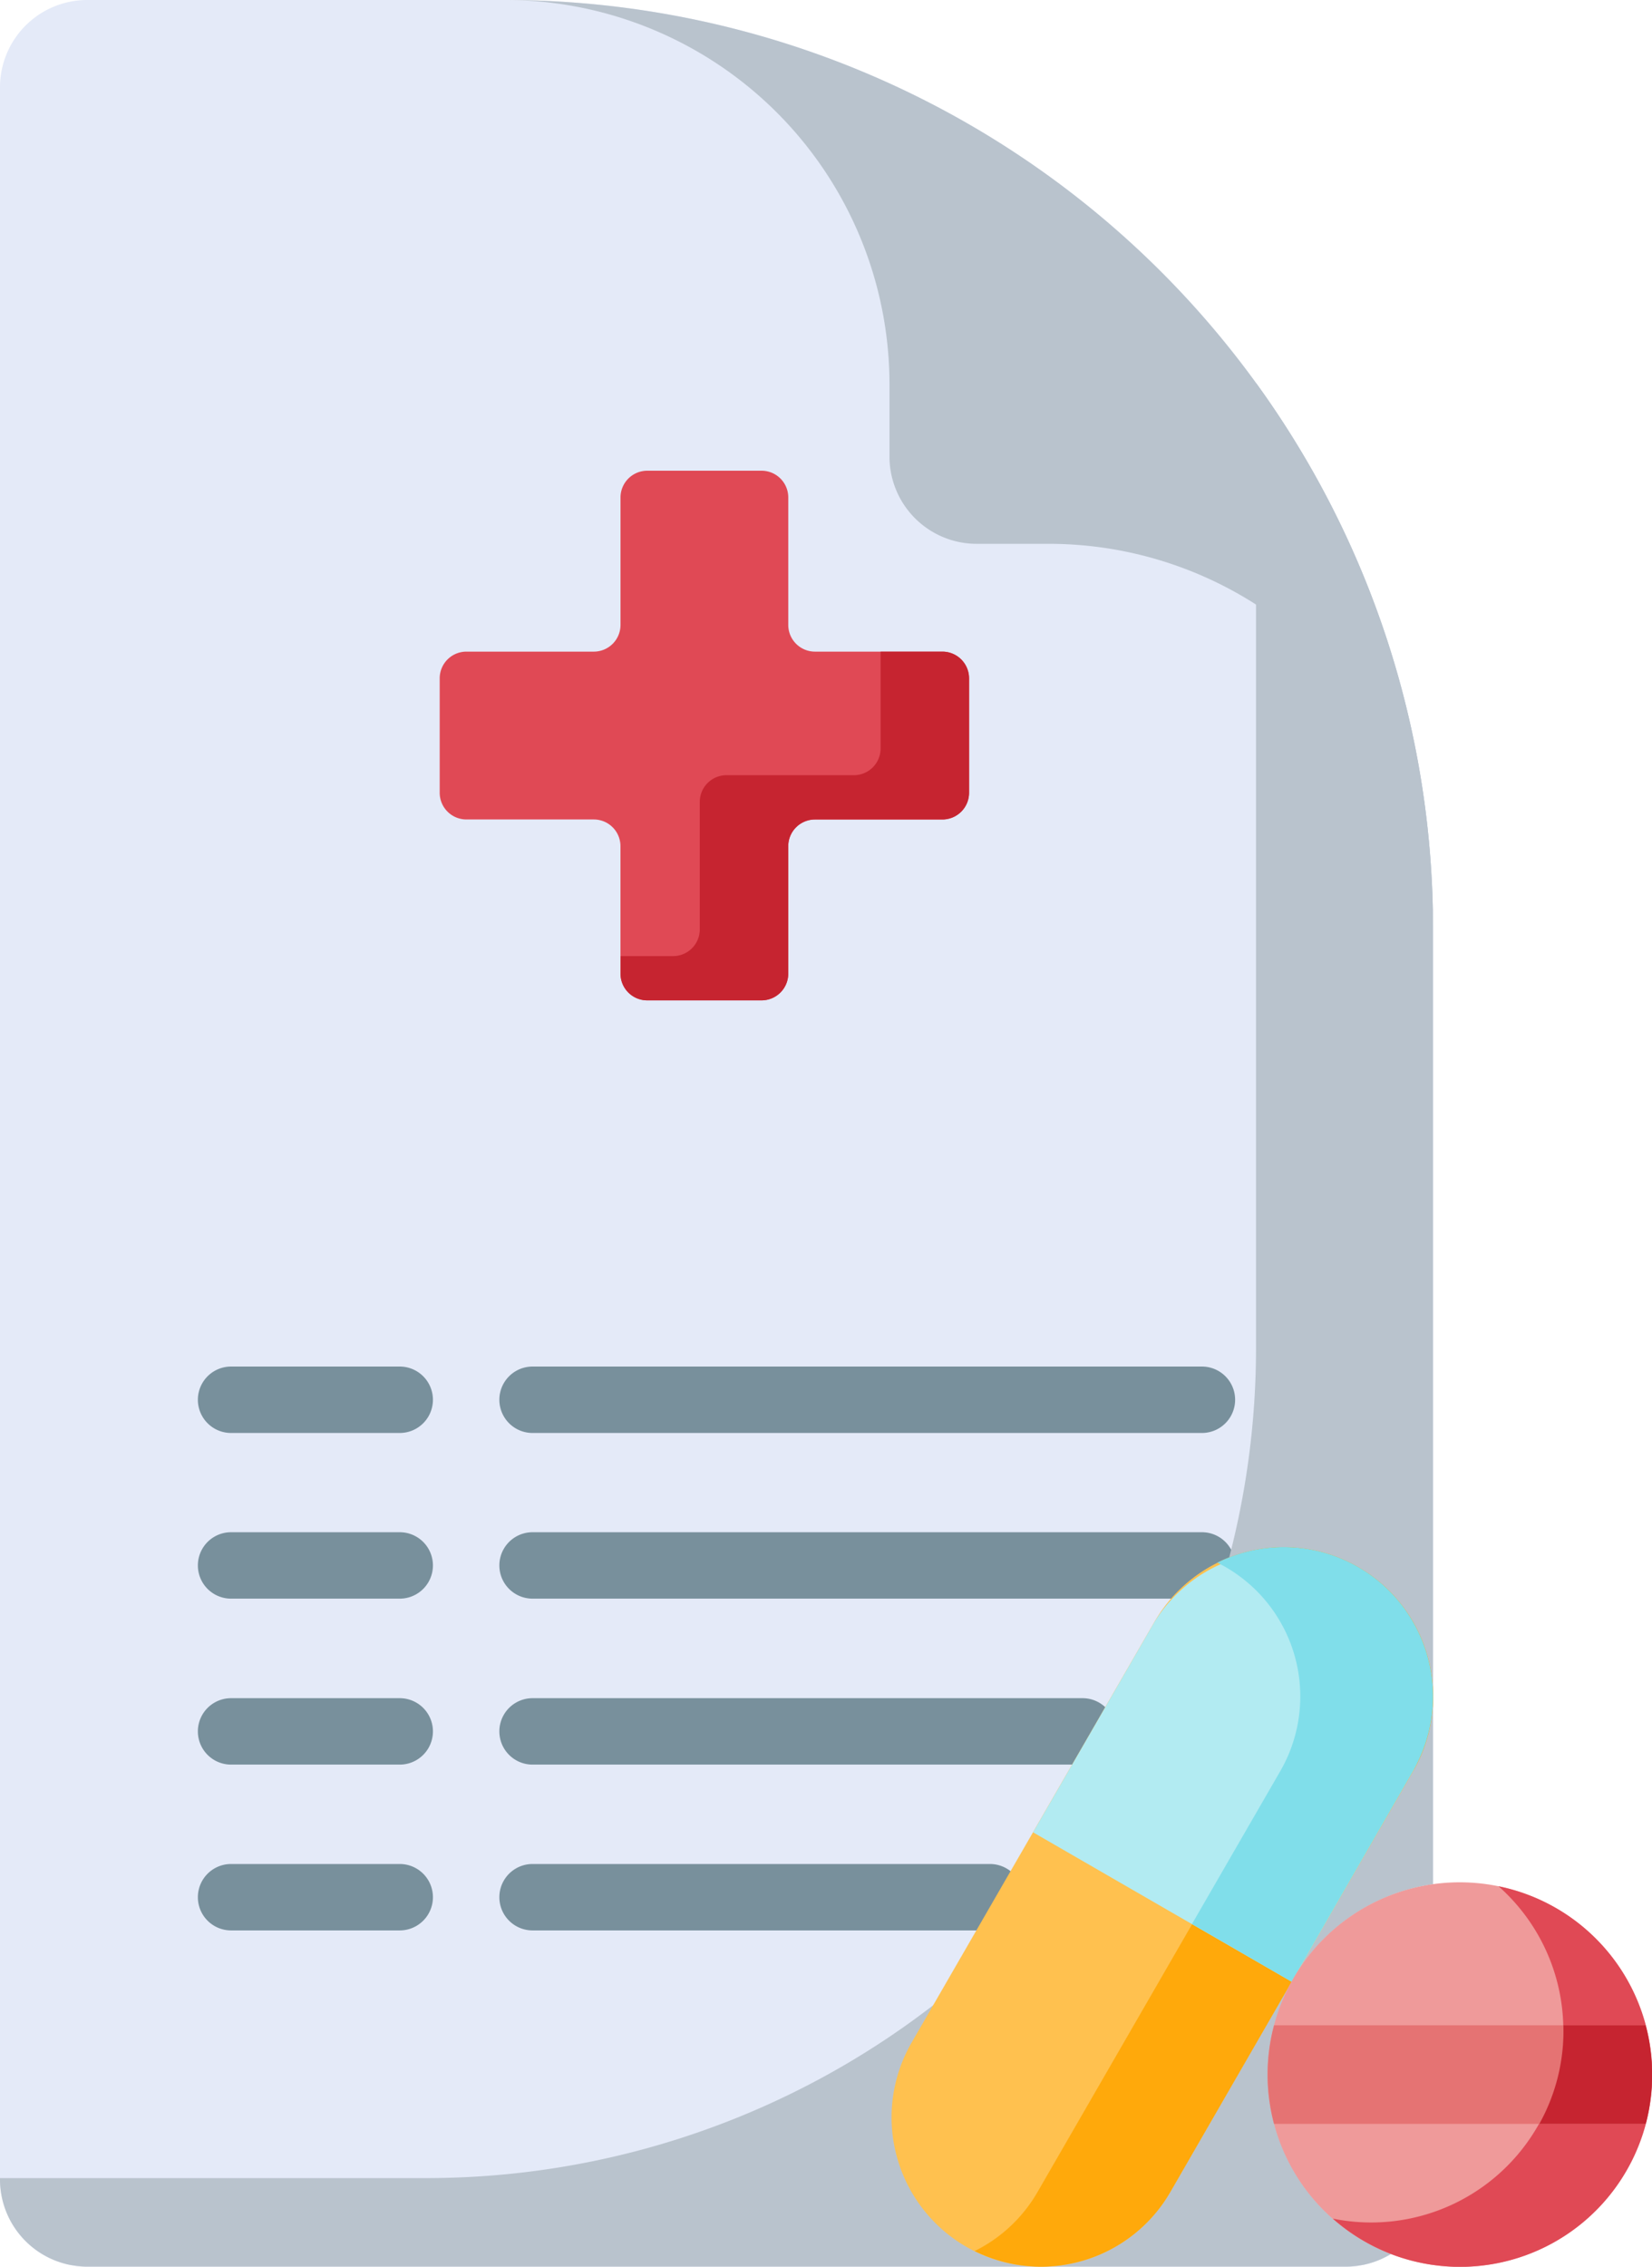 <svg id="prescription" xmlns="http://www.w3.org/2000/svg" width="34.389" height="47.163" viewBox="0 0 34.389 47.163">
  <path id="Path_16205" data-name="Path 16205" d="M26.391,43.164A4,4,0,0,1,29.83,39.2V19.315A19.315,19.315,0,0,0,10.516,0h-8.7A1.816,1.816,0,0,0,0,1.816v43.53a1.816,1.816,0,0,0,1.816,1.816h26.2a1.8,1.8,0,0,0,.941-.265A4,4,0,0,1,26.391,43.164Zm0,0" fill="#e4eaf8"/>
  <g id="Group_8991" data-name="Group 8991" transform="translate(4.12 28.433)">
    <path id="Path_16206" data-name="Path 16206" d="M48.929,310.05H45.417a.691.691,0,0,1,0-1.382h3.511a.691.691,0,1,1,0,1.382Zm0,0" transform="translate(-44.727 -308.668)" fill="#78909c"/>
    <path id="Path_16207" data-name="Path 16207" d="M127.469,310.05H113.535a.691.691,0,1,1,0-1.382h13.934a.691.691,0,1,1,0,1.382Zm0,0" transform="translate(-106.569 -308.668)" fill="#78909c"/>
    <path id="Path_16208" data-name="Path 16208" d="M48.929,347.5H45.417a.691.691,0,0,1,0-1.382h3.511a.691.691,0,1,1,0,1.382Zm0,0" transform="translate(-44.727 -342.671)" fill="#78909c"/>
    <path id="Path_16209" data-name="Path 16209" d="M127.469,347.5H113.535a.691.691,0,1,1,0-1.382h13.934a.691.691,0,1,1,0,1.382Zm0,0" transform="translate(-106.569 -342.671)" fill="#78909c"/>
    <path id="Path_16210" data-name="Path 16210" d="M48.929,384.956H45.417a.691.691,0,0,1,0-1.382h3.511a.691.691,0,1,1,0,1.382Zm0,0" transform="translate(-44.727 -376.674)" fill="#78909c"/>
    <path id="Path_16211" data-name="Path 16211" d="M124.983,384.956H113.535a.691.691,0,1,1,0-1.382h11.449a.691.691,0,1,1,0,1.382Zm0,0" transform="translate(-106.569 -376.674)" fill="#78909c"/>
    <path id="Path_16212" data-name="Path 16212" d="M48.929,422.409H45.417a.691.691,0,0,1,0-1.382h3.511a.691.691,0,0,1,0,1.382Zm0,0" transform="translate(-44.727 -410.677)" fill="#78909c"/>
    <path id="Path_16213" data-name="Path 16213" d="M123.056,422.409h-9.521a.691.691,0,0,1,0-1.382h9.521a.691.691,0,0,1,0,1.382Zm0,0" transform="translate(-106.569 -410.677)" fill="#78909c"/>
  </g>
  <path id="Path_16214" data-name="Path 16214" d="M29.83,117.755V97.864A19.315,19.315,0,0,0,26.146,86.52V106.6A17.268,17.268,0,0,1,8.877,123.868H0v.027a1.815,1.815,0,0,0,1.816,1.815h26.2a1.8,1.8,0,0,0,.94-.264,4,4,0,0,1,.875-7.692Zm0,0" transform="translate(0 -78.55)" fill="#b9c3cd"/>
  <path id="Path_16215" data-name="Path 16215" d="M114.16,0a19.315,19.315,0,0,1,19.315,19.315,8,8,0,0,0-8-8h-1.5A1.815,1.815,0,0,1,122.16,9.5V8A8,8,0,0,0,114.16,0Zm0,0" transform="translate(-103.644)" fill="#b9c3cd"/>
  <path id="Path_16216" data-name="Path 16216" d="M109.824,110.092h-2.652a.556.556,0,0,1-.556-.556v-2.652a.556.556,0,0,0-.556-.556h-2.38a.557.557,0,0,0-.556.556v2.652a.556.556,0,0,1-.556.556H99.916a.556.556,0,0,0-.556.556v2.38a.556.556,0,0,0,.556.556h2.651a.556.556,0,0,1,.556.556v2.652a.557.557,0,0,0,.556.556h2.38a.556.556,0,0,0,.556-.556v-2.652a.556.556,0,0,1,.556-.556h2.652a.556.556,0,0,0,.556-.556v-2.38A.556.556,0,0,0,109.824,110.092Zm0,0" transform="translate(-90.207 -96.534)" fill="#e04955"/>
  <path id="Path_16217" data-name="Path 16217" d="M146.923,147.191h-1.286v2.015a.556.556,0,0,1-.556.556h-2.652a.556.556,0,0,0-.556.556v2.652a.556.556,0,0,1-.556.556h-1.094v.365a.556.556,0,0,0,.556.556h2.38a.556.556,0,0,0,.556-.556V151.24a.556.556,0,0,1,.556-.556h2.652a.556.556,0,0,0,.556-.556v-2.38A.556.556,0,0,0,146.923,147.191Zm0,0" transform="translate(-127.306 -133.633)" fill="#c62430"/>
  <path id="Path_16218" data-name="Path 16218" d="M203.044,364a3.109,3.109,0,0,1-1.138-4.247L206.961,351a3.108,3.108,0,0,1,5.384,3.108l-5.054,8.754A3.109,3.109,0,0,1,203.044,364Zm0,0" transform="translate(-182.93 -317.253)" fill="#ffc14f"/>
  <path id="Path_16219" data-name="Path 16219" d="M228.236,349.861a3.1,3.1,0,0,0-2.936-.092c.058.029.116.059.173.092a3.108,3.108,0,0,1,1.138,4.246l-5.054,8.754a3.094,3.094,0,0,1-1.31,1.23,3.109,3.109,0,0,0,4.074-1.23l5.054-8.754A3.108,3.108,0,0,0,228.236,349.861Zm0,0" transform="translate(-199.958 -317.255)" fill="#ffa90b"/>
  <path id="Path_16220" data-name="Path 16220" d="M241.361,354.1A3.108,3.108,0,0,0,235.977,351l-2.527,4.377,5.384,3.109Zm0,0" transform="translate(-211.945 -317.253)" fill="#b2ebf2"/>
  <path id="Path_16221" data-name="Path 16221" d="M274.068,351.123a3.108,3.108,0,0,0-4.141-1.352c.058.029.116.059.173.092a3.108,3.108,0,0,1,1.138,4.246L269.4,357.29l2.073,1.2L274,354.109A3.1,3.1,0,0,0,274.068,351.123Zm0,0" transform="translate(-244.587 -317.258)" fill="#80deea"/>
  <path id="Path_16222" data-name="Path 16222" d="M294.5,429.175a4,4,0,1,1-4-4A4,4,0,0,1,294.5,429.175Zm0,0" transform="translate(-260.113 -386.011)" fill="#ef9a9a"/>
  <path id="Path_16223" data-name="Path 16223" d="M304.638,426.055a4,4,0,0,1-3.45,6.915,4,4,0,1,0,3.45-6.915Zm0,0" transform="translate(-273.444 -386.809)" fill="#e04955"/>
  <path id="Path_16224" data-name="Path 16224" d="M286.5,458.479a4,4,0,0,0,.134,1.026h7.731a4.007,4.007,0,0,0,0-2.051h-7.731A4,4,0,0,0,286.5,458.479Zm0,0" transform="translate(-260.113 -415.315)" fill="#e57373"/>
  <path id="Path_16225" data-name="Path 16225" d="M350.051,457.453h-1.712a3.965,3.965,0,0,1-.5,2.051h2.215A4.028,4.028,0,0,0,350.051,457.453Zm0,0" transform="translate(-315.795 -415.315)" fill="#c62430"/>
</svg>
